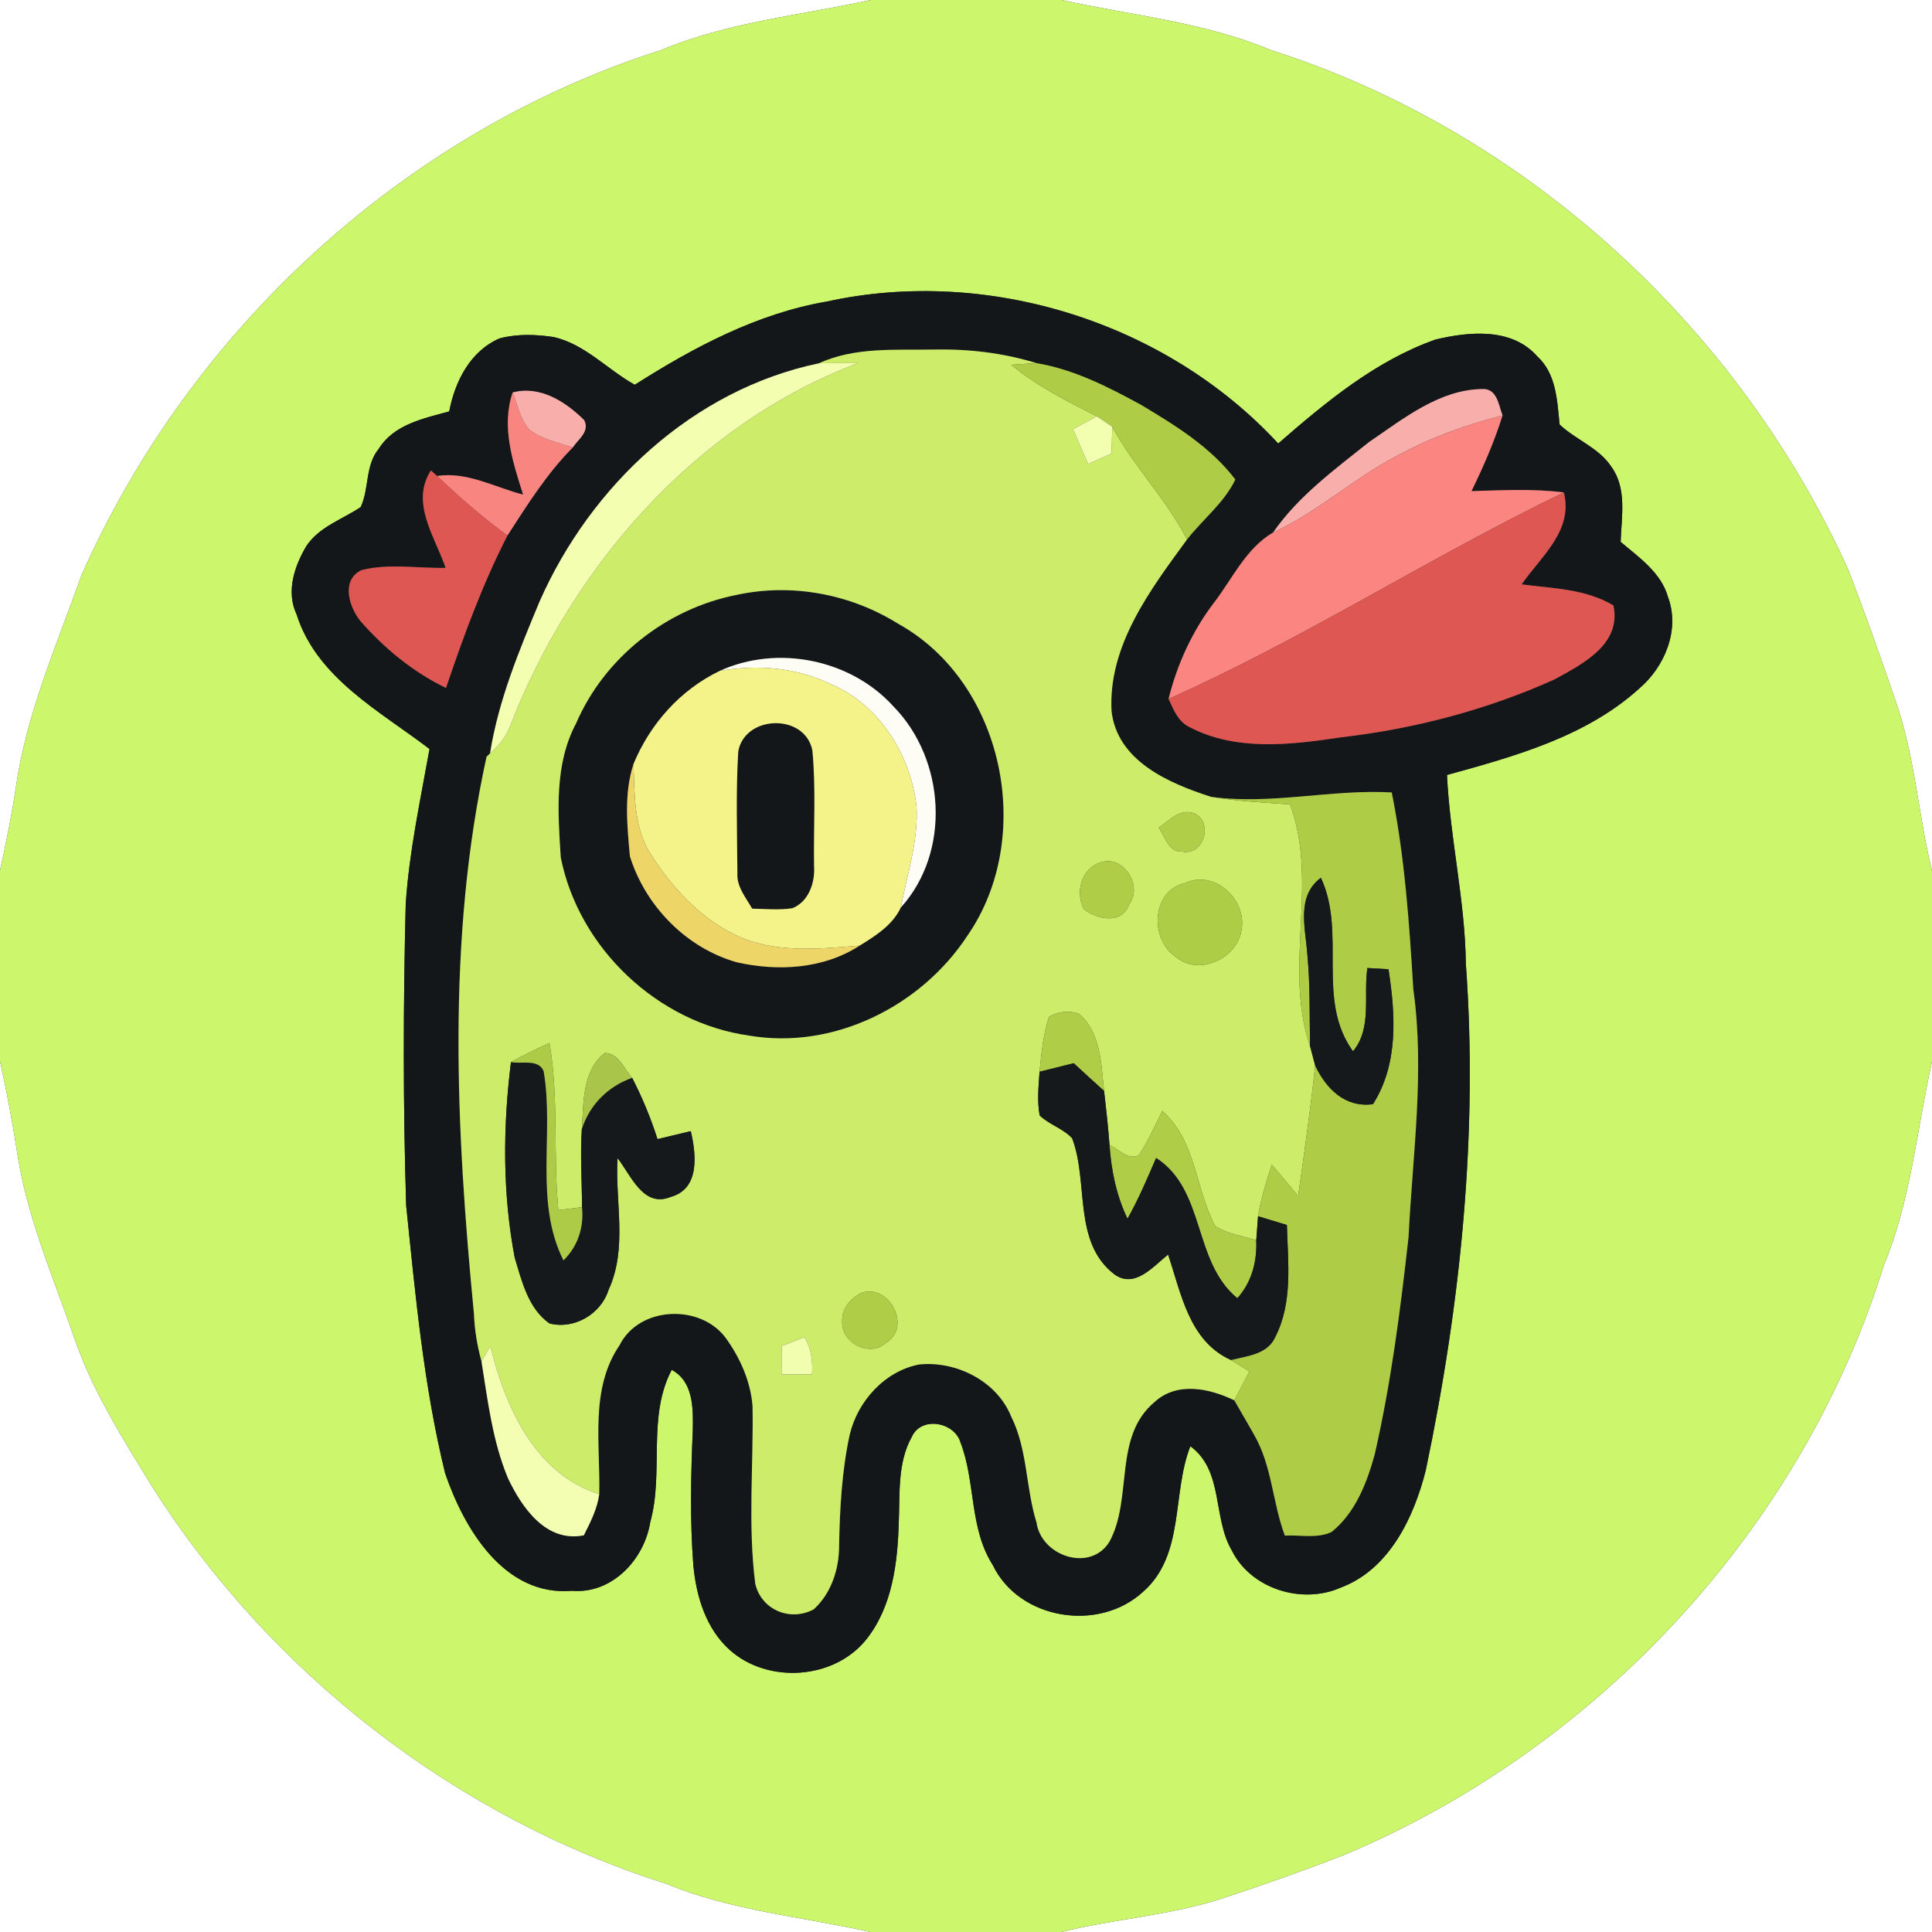 <?xml version="1.0" encoding="UTF-8" ?>
<!DOCTYPE svg PUBLIC "-//W3C//DTD SVG 1.1//EN" "http://www.w3.org/Graphics/SVG/1.1/DTD/svg11.dtd">
<svg width="250pt" height="250pt" viewBox="0 0 250 250" version="1.1" xmlns="http://www.w3.org/2000/svg">
<rect x="0" y="0" width="250" height="250" fill="#333333" stroke="none"/>
<g id="#ffffffff">
<path fill="#ffffff" opacity="1.00" d=" M 0.00 0.00 L 112.68 0.00 C 103.60 1.98 94.22 2.85 85.56 6.48 C 52.35 17.08 24.59 42.69 10.53 74.48 C 7.34 83.50 3.40 92.38 2.05 101.92 C 1.51 105.52 0.79 109.09 0.00 112.64 L 0.00 0.00 Z" />
<path fill="#ffffff" opacity="1.00" d=" M 137.36 0.00 L 250.00 0.00 L 250.00 112.68 C 248.21 105.42 247.79 97.86 245.31 90.77 C 243.36 85.05 241.34 79.36 239.17 73.73 C 224.94 42.31 197.41 16.99 164.44 6.48 C 155.79 2.85 146.43 2.00 137.36 0.00 Z" />
<path fill="#ffffff" opacity="1.00" d=" M 0.00 137.32 C 0.86 141.19 1.60 145.09 2.20 149.01 C 3.45 157.43 6.91 165.28 9.67 173.28 C 12.03 180.10 15.93 186.21 19.66 192.33 C 35.00 216.51 58.94 235.11 86.25 243.77 C 94.68 247.26 103.82 248.02 112.64 250.00 L 0.00 250.00 L 0.00 137.32 Z" />
<path fill="#ffffff" opacity="1.00" d=" M 243.76 163.74 C 247.28 155.32 248.01 146.18 250.00 137.36 L 250.00 250.00 L 137.32 250.00 C 144.32 248.27 151.60 247.85 158.46 245.55 C 163.69 243.83 168.88 241.99 174.01 239.99 C 206.76 226.22 233.20 197.74 243.76 163.74 Z" />
</g>
<g id="#ccf66cff">
<path fill="#ccf66c" opacity="1.00" d=" M 112.68 0.00 L 137.36 0.00 C 146.43 2.00 155.79 2.85 164.44 6.48 C 197.41 16.99 224.94 42.31 239.17 73.73 C 241.34 79.36 243.36 85.05 245.31 90.77 C 247.79 97.86 248.21 105.42 250.00 112.68 L 250.00 137.36 C 248.01 146.18 247.28 155.32 243.76 163.74 C 233.20 197.74 206.76 226.22 174.01 239.99 C 168.88 241.99 163.69 243.83 158.46 245.55 C 151.60 247.85 144.32 248.27 137.32 250.00 L 112.64 250.00 C 103.82 248.02 94.68 247.26 86.25 243.77 C 58.94 235.11 35.00 216.51 19.66 192.33 C 15.93 186.21 12.03 180.10 9.67 173.28 C 6.91 165.28 3.45 157.43 2.20 149.01 C 1.60 145.09 0.86 141.19 0.00 137.32 L 0.00 112.64 C 0.79 109.09 1.51 105.52 2.05 101.92 C 3.40 92.38 7.34 83.50 10.53 74.48 C 24.59 42.69 52.35 17.08 85.56 6.48 C 94.22 2.85 103.60 1.98 112.68 0.00 M 106.99 39.02 C 97.96 40.57 89.77 44.94 82.14 49.79 C 78.61 47.83 75.74 44.57 71.69 43.62 C 69.37 43.27 66.93 43.18 64.64 43.79 C 60.84 45.44 58.87 49.35 58.13 53.24 C 54.81 54.15 50.96 54.92 49.01 58.08 C 47.23 60.23 47.80 63.23 46.67 65.62 C 44.28 67.22 41.28 68.17 39.63 70.68 C 38.09 73.29 37.00 76.55 38.37 79.48 C 40.99 87.74 49.13 91.99 55.58 96.92 C 54.39 103.59 52.94 110.24 52.50 117.01 C 52.17 130.01 52.15 143.02 52.56 156.02 C 53.76 167.61 54.82 179.30 57.60 190.64 C 60.05 197.81 65.25 206.60 74.02 205.85 C 79.18 206.29 83.37 201.81 84.14 196.97 C 85.94 190.52 83.71 183.34 86.92 177.26 C 89.73 178.76 89.70 182.23 89.65 184.99 C 89.40 190.84 89.27 196.71 89.72 202.56 C 90.09 206.57 91.36 210.78 94.46 213.53 C 99.40 217.92 107.94 217.34 112.10 212.14 C 115.48 207.89 116.15 202.23 116.30 196.99 C 116.46 193.27 116.11 189.29 117.99 185.92 C 119.21 183.22 123.52 183.99 124.30 186.68 C 126.26 191.80 125.41 197.73 128.46 202.51 C 131.89 209.63 142.22 211.25 147.94 205.95 C 153.34 201.18 151.62 193.27 154.03 187.14 C 158.35 190.30 156.91 196.34 159.36 200.56 C 161.82 205.59 168.44 207.66 173.48 205.44 C 179.76 203.09 182.95 196.38 184.49 190.27 C 189.00 168.77 191.28 146.69 189.68 124.73 C 189.58 116.51 187.63 108.47 187.24 100.28 C 195.99 97.87 205.23 95.33 212.11 89.10 C 215.41 86.28 217.42 81.51 215.84 77.26 C 214.94 74.09 212.10 72.14 209.71 70.12 C 209.81 66.90 210.55 63.24 208.53 60.43 C 206.89 57.92 203.91 56.92 201.81 54.93 C 201.49 51.82 201.39 48.35 198.89 46.08 C 195.60 42.37 190.10 42.90 185.75 43.94 C 177.99 46.68 171.53 52.06 165.40 57.39 C 150.91 41.70 127.84 34.45 106.99 39.02 Z" />
</g>
<g id="#14171aff">
<path fill="#14171a" opacity="1.00" d=" M 106.99 39.02 C 127.84 34.45 150.91 41.70 165.40 57.39 C 171.53 52.06 177.99 46.68 185.75 43.94 C 190.10 42.90 195.60 42.37 198.89 46.08 C 201.39 48.35 201.49 51.82 201.81 54.93 C 203.91 56.92 206.89 57.92 208.53 60.43 C 210.55 63.24 209.81 66.90 209.71 70.12 C 212.10 72.14 214.94 74.09 215.84 77.26 C 217.42 81.51 215.41 86.28 212.11 89.10 C 205.23 95.33 195.99 97.87 187.24 100.28 C 187.63 108.47 189.58 116.51 189.68 124.73 C 191.28 146.69 189.00 168.77 184.49 190.27 C 182.95 196.38 179.76 203.09 173.48 205.44 C 168.44 207.66 161.82 205.59 159.36 200.56 C 156.91 196.34 158.35 190.30 154.03 187.14 C 151.62 193.27 153.34 201.18 147.94 205.95 C 142.22 211.25 131.89 209.63 128.46 202.51 C 125.41 197.73 126.26 191.80 124.30 186.68 C 123.52 183.99 119.21 183.22 117.99 185.92 C 116.11 189.29 116.46 193.27 116.30 196.99 C 116.15 202.23 115.48 207.89 112.10 212.14 C 107.94 217.34 99.40 217.92 94.46 213.53 C 91.36 210.78 90.09 206.57 89.72 202.56 C 89.27 196.71 89.40 190.84 89.65 184.99 C 89.70 182.23 89.73 178.76 86.92 177.26 C 83.71 183.34 85.94 190.52 84.14 196.97 C 83.37 201.81 79.18 206.29 74.02 205.85 C 65.25 206.60 60.05 197.81 57.60 190.64 C 54.82 179.30 53.76 167.61 52.56 156.02 C 52.15 143.02 52.17 130.01 52.50 117.01 C 52.94 110.24 54.39 103.59 55.58 96.92 C 49.13 91.99 40.99 87.74 38.37 79.48 C 37.00 76.55 38.09 73.29 39.63 70.68 C 41.28 68.17 44.28 67.22 46.67 65.62 C 47.80 63.23 47.23 60.23 49.01 58.08 C 50.96 54.92 54.81 54.15 58.13 53.24 C 58.87 49.35 60.84 45.44 64.64 43.79 C 66.93 43.18 69.37 43.27 71.69 43.62 C 75.74 44.57 78.61 47.83 82.14 49.79 C 89.77 44.94 97.96 40.57 106.99 39.02 M 105.97 47.01 C 89.67 50.41 76.42 62.85 69.82 77.84 C 67.17 84.20 64.49 90.64 63.41 97.49 L 62.96 97.92 C 57.78 121.59 59.01 146.09 61.33 170.03 C 61.41 172.10 61.75 174.15 62.30 176.15 C 63.12 181.25 63.73 186.50 65.74 191.30 C 67.56 195.13 70.68 199.64 75.55 198.67 C 76.40 196.97 77.29 195.25 77.54 193.35 C 77.71 186.89 76.29 179.77 80.17 174.07 C 82.71 169.01 90.58 168.69 93.89 173.10 C 95.76 175.68 97.14 178.76 97.38 181.97 C 97.51 189.62 96.76 197.32 97.73 204.94 C 98.54 208.34 102.26 209.87 105.29 208.25 C 107.57 206.19 108.58 203.04 108.58 200.03 C 108.67 195.21 108.93 190.37 109.95 185.65 C 110.97 181.32 114.49 177.41 118.95 176.56 C 123.74 176.08 128.98 178.70 130.84 183.28 C 132.98 187.56 132.72 192.50 134.12 196.99 C 134.74 201.39 141.09 203.50 143.56 199.50 C 146.62 193.87 144.02 185.92 149.39 181.43 C 152.30 178.74 156.50 179.65 159.72 181.20 C 160.56 182.70 161.45 184.17 162.29 185.68 C 164.60 189.67 164.66 194.44 166.26 198.71 C 168.25 198.59 170.44 199.12 172.30 198.24 C 175.37 195.78 176.88 191.89 177.89 188.19 C 180.01 178.91 181.22 169.47 182.27 160.02 C 182.79 149.36 184.38 138.66 182.88 127.99 C 182.36 119.48 181.78 110.93 180.09 102.54 C 172.27 102.10 164.51 104.18 156.70 103.11 C 151.25 101.35 144.54 98.48 143.83 91.98 C 143.40 83.50 148.85 76.31 153.60 69.81 C 155.64 67.20 158.40 65.08 159.85 62.05 C 156.67 57.85 152.07 55.03 147.62 52.37 C 143.37 50.05 138.94 47.79 134.12 46.99 C 129.87 45.68 125.44 45.15 121.01 45.23 C 115.98 45.33 110.66 44.85 105.97 47.01 M 177.18 57.18 C 172.74 60.73 168.01 64.17 164.74 68.90 C 161.20 70.97 159.47 74.91 157.05 78.04 C 154.26 81.72 152.32 85.96 151.21 90.44 C 151.84 91.79 152.42 93.33 153.85 94.05 C 159.90 97.25 167.02 96.39 173.53 95.41 C 183.04 94.31 192.41 91.85 201.14 87.92 C 204.81 85.91 209.84 83.37 208.78 78.35 C 205.18 76.19 200.94 76.15 196.90 75.62 C 199.41 71.99 203.61 68.67 202.36 63.72 C 198.39 63.21 194.39 63.44 190.41 63.55 C 191.96 60.38 193.37 57.14 194.43 53.76 C 193.91 52.39 193.73 50.24 191.79 50.34 C 186.23 50.42 181.59 54.19 177.18 57.18 M 67.69 64.00 C 64.01 63.06 60.47 61.00 56.55 61.59 L 55.76 60.87 C 53.06 65.06 56.30 69.46 57.66 73.48 C 54.04 73.56 50.32 72.87 46.76 73.78 C 44.09 75.07 45.17 78.58 46.67 80.40 C 49.75 83.91 53.48 86.98 57.71 89.02 C 59.99 82.30 62.42 75.63 65.66 69.30 C 68.23 65.33 70.77 61.27 74.12 57.90 C 74.83 56.82 76.36 55.83 75.59 54.36 C 73.18 51.97 69.87 49.84 66.33 50.79 C 64.84 55.22 66.34 59.75 67.69 64.00 Z" />
<path fill="#14171a" opacity="1.00" d=" M 95.31 76.98 C 102.42 75.43 110.04 76.85 116.20 80.70 C 129.96 88.31 134.02 108.35 125.17 121.10 C 119.18 130.22 107.87 135.87 96.96 134.01 C 85.09 132.36 74.88 122.68 72.56 110.94 C 72.19 105.12 71.72 98.91 74.55 93.59 C 78.23 85.07 86.23 78.77 95.31 76.98 M 93.12 86.82 C 88.03 89.27 84.12 93.67 81.97 98.87 C 80.72 102.70 81.15 106.86 81.51 110.81 C 83.52 117.24 88.81 122.68 95.35 124.52 C 100.66 125.72 106.57 125.40 111.24 122.36 C 113.27 121.12 115.53 119.68 116.56 117.44 C 123.10 110.22 122.33 98.24 115.59 91.39 C 110.07 85.30 100.58 83.40 93.12 86.82 Z" />
<path fill="#14171a" opacity="1.00" d=" M 95.53 97.22 C 96.39 92.50 104.14 92.27 105.12 97.09 C 105.60 102.05 105.26 107.07 105.34 112.05 C 105.49 114.19 104.66 116.66 102.55 117.52 C 100.82 117.79 99.06 117.61 97.33 117.58 C 96.51 116.13 95.30 114.74 95.42 112.97 C 95.38 107.72 95.21 102.46 95.53 97.22 Z" />
</g>
<g id="#cdec6aff">
<path fill="#cdec6a" opacity="1.00" d=" M 105.97 47.01 C 110.66 44.85 115.98 45.33 121.01 45.23 C 125.44 45.15 129.87 45.68 134.12 46.99 C 133.30 47.04 131.66 47.15 130.84 47.20 C 134.19 49.97 138.08 51.92 141.94 53.87 C 140.91 54.42 139.88 54.98 138.85 55.53 C 139.49 57.04 140.14 58.55 140.81 60.04 C 141.82 59.59 142.83 59.13 143.83 58.68 C 143.86 57.53 143.90 56.37 143.93 55.22 C 146.70 60.39 150.93 64.58 153.60 69.81 C 148.85 76.31 143.40 83.50 143.83 91.98 C 144.54 98.48 151.25 101.35 156.70 103.11 C 160.08 103.68 163.51 103.85 166.93 104.09 C 170.68 114.23 166.03 125.22 169.52 135.36 C 169.69 135.99 170.02 137.24 170.18 137.87 C 169.59 143.51 168.77 149.13 167.98 154.75 C 166.85 153.39 165.71 152.04 164.57 150.70 C 163.85 152.89 163.17 155.10 162.79 157.38 C 162.73 158.15 162.62 159.71 162.56 160.48 C 160.78 159.94 158.86 159.67 157.26 158.67 C 154.66 153.83 154.79 147.60 150.40 143.75 C 149.43 145.68 148.56 147.68 147.36 149.49 C 145.92 150.20 144.78 148.68 143.57 148.16 C 143.40 145.82 143.13 143.50 142.87 141.17 C 142.47 137.71 142.49 133.64 139.61 131.17 C 138.33 130.73 136.91 130.89 135.74 131.56 C 134.99 133.86 134.75 136.28 134.52 138.68 C 134.39 140.56 134.19 142.46 134.53 144.33 C 135.77 145.54 137.57 146.02 138.74 147.30 C 140.90 152.99 138.79 160.72 144.18 164.88 C 146.82 166.82 149.23 163.87 151.15 162.34 C 152.85 167.38 153.86 173.54 159.28 175.98 C 160.08 176.48 160.87 176.97 161.68 177.45 C 161.03 178.70 160.38 179.96 159.72 181.20 C 156.50 179.65 152.30 178.74 149.39 181.43 C 144.02 185.92 146.62 193.87 143.56 199.50 C 141.09 203.50 134.74 201.39 134.12 196.99 C 132.72 192.50 132.98 187.56 130.84 183.28 C 128.98 178.70 123.74 176.08 118.95 176.56 C 114.49 177.41 110.97 181.32 109.95 185.65 C 108.93 190.37 108.67 195.21 108.58 200.03 C 108.58 203.04 107.57 206.19 105.29 208.25 C 102.26 209.87 98.54 208.34 97.73 204.94 C 96.76 197.32 97.51 189.62 97.38 181.97 C 97.14 178.76 95.76 175.68 93.89 173.10 C 90.58 168.69 82.71 169.01 80.17 174.07 C 76.29 179.77 77.71 186.89 77.54 193.35 C 69.18 190.69 65.38 182.03 63.45 174.19 C 63.16 174.68 62.58 175.66 62.30 176.15 C 61.75 174.15 61.41 172.10 61.33 170.03 C 59.01 146.09 57.78 121.59 62.96 97.92 L 63.41 97.49 C 64.49 96.54 65.44 95.43 65.96 94.07 C 73.99 73.36 89.94 54.97 111.02 46.99 C 109.33 46.99 107.65 46.97 105.97 47.01 M 95.31 76.98 C 86.23 78.77 78.23 85.07 74.55 93.59 C 71.72 98.91 72.19 105.12 72.56 110.94 C 74.88 122.68 85.09 132.36 96.96 134.01 C 107.87 135.87 119.18 130.22 125.17 121.10 C 134.02 108.35 129.96 88.31 116.20 80.70 C 110.04 76.85 102.42 75.43 95.31 76.98 M 149.94 107.12 C 150.77 108.26 151.19 110.29 152.97 110.20 C 155.77 110.74 157.01 106.50 154.63 105.28 C 152.76 104.51 151.31 106.14 149.94 107.12 M 143.19 111.44 C 140.19 111.74 138.96 115.14 140.25 117.64 C 141.99 119.01 145.20 119.65 146.11 117.02 C 147.78 114.90 145.80 111.27 143.19 111.44 M 153.34 114.27 C 148.96 115.23 148.75 121.61 152.17 123.84 C 155.02 126.27 159.88 124.17 160.59 120.63 C 161.59 116.65 157.28 112.42 153.34 114.27 M 66.12 137.43 C 65.07 145.81 65.02 154.40 66.60 162.72 C 67.52 165.76 68.35 169.32 71.10 171.25 C 74.30 172.08 77.78 170.03 78.75 166.90 C 81.24 161.49 79.57 155.54 79.91 149.86 C 81.65 152.06 83.22 156.34 86.79 154.88 C 90.60 153.83 90.08 149.36 89.39 146.37 C 87.95 146.71 86.51 147.05 85.08 147.40 C 84.21 144.67 83.11 142.02 81.80 139.47 C 80.72 138.30 80.09 136.29 78.25 136.25 C 75.31 138.58 75.53 142.71 75.29 146.09 C 75.06 149.46 75.31 152.84 75.31 156.21 C 74.29 156.34 73.27 156.46 72.25 156.59 C 71.55 149.39 72.34 142.11 71.10 134.96 C 69.41 135.72 67.75 136.55 66.12 137.43 M 111.40 167.32 C 110.06 168.02 108.88 169.39 108.98 170.99 C 108.80 173.74 112.56 175.70 114.64 173.77 C 118.06 171.72 115.05 165.99 111.40 167.32 M 101.14 174.18 C 101.14 175.40 101.13 176.62 101.13 177.85 C 102.44 177.84 103.75 177.84 105.07 177.84 C 105.19 176.15 104.98 174.49 104.10 173.03 C 103.11 173.41 102.13 173.79 101.14 174.18 Z" />
</g>
<g id="#f3feb1ff">
<path fill="#f3feb1" opacity="1.00" d=" M 69.82 77.84 C 76.42 62.85 89.67 50.41 105.97 47.01 C 107.65 46.97 109.33 46.99 111.02 46.99 C 89.94 54.97 73.99 73.36 65.96 94.07 C 65.44 95.43 64.49 96.54 63.41 97.49 C 64.49 90.64 67.17 84.20 69.82 77.84 Z" />
</g>
<g id="#aecc46ff">
<path fill="#aecc46" opacity="1.00" d=" M 130.84 47.20 C 131.66 47.15 133.30 47.04 134.12 46.99 C 138.94 47.79 143.37 50.05 147.62 52.37 C 152.07 55.03 156.67 57.85 159.85 62.05 C 158.40 65.08 155.64 67.20 153.60 69.81 C 150.93 64.58 146.70 60.39 143.93 55.22 C 143.43 54.88 142.44 54.21 141.94 53.87 C 138.08 51.92 134.19 49.97 130.84 47.20 Z" />
<path fill="#aecc46" opacity="1.00" d=" M 156.70 103.11 C 164.51 104.18 172.27 102.10 180.09 102.54 C 181.78 110.93 182.36 119.48 182.88 127.99 C 184.38 138.66 182.79 149.36 182.27 160.02 C 181.22 169.47 180.01 178.91 177.89 188.19 C 176.88 191.89 175.37 195.78 172.30 198.24 C 170.44 199.12 168.25 198.59 166.26 198.71 C 164.66 194.44 164.60 189.67 162.29 185.68 C 161.45 184.17 160.56 182.70 159.72 181.20 C 160.38 179.96 161.03 178.70 161.68 177.45 C 160.87 176.97 160.08 176.48 159.28 175.98 C 161.36 175.45 164.03 175.26 165.02 173.00 C 167.31 168.54 166.66 163.34 166.52 158.51 C 165.28 158.13 164.03 157.75 162.79 157.38 C 163.17 155.10 163.85 152.89 164.57 150.70 C 165.71 152.04 166.85 153.39 167.98 154.75 C 168.77 149.13 169.59 143.51 170.18 137.87 C 171.61 140.90 174.05 143.36 177.66 142.88 C 180.98 137.66 180.58 131.28 179.67 125.42 C 178.98 125.38 177.62 125.30 176.94 125.26 C 176.40 128.84 177.58 133.02 175.08 136.04 C 170.24 129.38 174.28 120.74 170.92 113.58 C 167.69 116.02 168.94 120.10 169.17 123.52 C 169.55 127.45 169.44 131.41 169.52 135.36 C 166.03 125.22 170.68 114.23 166.93 104.09 C 163.51 103.85 160.08 103.68 156.70 103.11 Z" />
</g>
<g id="#f8aeabff">
<path fill="#f8aeab" opacity="1.00" d=" M 177.18 57.18 C 181.59 54.19 186.23 50.42 191.79 50.34 C 193.73 50.24 193.91 52.39 194.43 53.76 C 189.76 54.95 185.19 56.58 180.95 58.89 C 175.27 61.78 170.56 66.25 164.74 68.90 C 168.01 64.17 172.74 60.73 177.18 57.18 Z" />
</g>
<g id="#f98581ff">
<path fill="#f98581" opacity="1.00" d=" M 67.69 64.00 C 66.34 59.75 64.84 55.22 66.33 50.79 C 67.02 52.39 67.30 54.28 68.51 55.60 C 70.14 56.84 72.21 57.26 74.12 57.90 C 70.77 61.27 68.23 65.33 65.66 69.30 C 62.44 66.96 59.44 64.33 56.55 61.59 C 60.47 61.00 64.01 63.06 67.69 64.00 Z" />
</g>
<g id="#f8afacff">
<path fill="#f8afac" opacity="1.00" d=" M 66.33 50.79 C 69.87 49.84 73.18 51.97 75.59 54.36 C 76.36 55.83 74.83 56.82 74.12 57.90 C 72.21 57.26 70.14 56.84 68.51 55.60 C 67.30 54.28 67.02 52.39 66.33 50.79 Z" />
</g>
<g id="#f2feb0ff">
<path fill="#f2feb0" opacity="1.00" d=" M 138.85 55.53 C 139.88 54.98 140.91 54.42 141.94 53.87 C 142.44 54.21 143.43 54.88 143.93 55.22 C 143.90 56.37 143.86 57.53 143.83 58.68 C 142.83 59.13 141.82 59.59 140.81 60.04 C 140.14 58.55 139.49 57.04 138.85 55.53 Z" />
</g>
<g id="#fa8581ff">
<path fill="#fa8581" opacity="1.00" d=" M 180.95 58.89 C 185.19 56.58 189.76 54.95 194.43 53.76 C 193.37 57.14 191.96 60.38 190.41 63.55 C 194.39 63.44 198.39 63.21 202.36 63.72 C 185.03 72.09 168.79 82.60 151.21 90.44 C 152.32 85.96 154.26 81.72 157.05 78.04 C 159.47 74.91 161.20 70.97 164.74 68.90 C 170.56 66.25 175.27 61.78 180.95 58.89 Z" />
</g>
<g id="#de5752ff">
<path fill="#de5752" opacity="1.00" d=" M 57.66 73.48 C 56.30 69.46 53.06 65.06 55.76 60.87 L 56.55 61.59 C 59.44 64.33 62.44 66.96 65.66 69.30 C 62.42 75.63 59.99 82.30 57.71 89.02 C 53.48 86.98 49.75 83.91 46.67 80.40 C 45.17 78.58 44.09 75.07 46.76 73.78 C 50.32 72.87 54.04 73.56 57.66 73.48 Z" />
<path fill="#de5752" opacity="1.00" d=" M 151.21 90.44 C 168.79 82.60 185.03 72.09 202.36 63.72 C 203.61 68.67 199.41 71.99 196.90 75.62 C 200.94 76.15 205.18 76.19 208.78 78.35 C 209.84 83.37 204.81 85.91 201.14 87.92 C 192.41 91.85 183.04 94.31 173.53 95.41 C 167.02 96.39 159.90 97.25 153.85 94.05 C 152.42 93.33 151.84 91.79 151.21 90.44 Z" />
</g>
<g id="#fdfdf6ff">
<path fill="#fdfdf6" opacity="1.00" d=" M 93.12 86.82 C 100.58 83.40 110.07 85.30 115.59 91.39 C 122.33 98.24 123.10 110.22 116.56 117.44 C 117.39 113.12 118.84 108.83 118.60 104.38 C 117.84 97.69 113.77 91.10 107.38 88.48 C 102.96 86.33 97.91 85.98 93.12 86.82 Z" />
</g>
<g id="#f3f38aff">
<path fill="#f3f38a" opacity="1.00" d=" M 93.12 86.82 C 97.91 85.98 102.96 86.33 107.38 88.48 C 113.77 91.10 117.84 97.69 118.60 104.38 C 118.84 108.83 117.39 113.12 116.56 117.44 C 115.53 119.68 113.27 121.12 111.24 122.36 C 105.83 122.81 100.03 123.40 95.00 120.91 C 90.52 118.68 86.99 114.88 84.32 110.71 C 81.98 107.24 82.14 102.88 81.97 98.87 C 84.12 93.67 88.03 89.27 93.12 86.82 M 95.53 97.22 C 95.21 102.46 95.38 107.72 95.42 112.97 C 95.30 114.74 96.51 116.13 97.33 117.58 C 99.06 117.61 100.82 117.79 102.55 117.52 C 104.66 116.66 105.49 114.19 105.34 112.05 C 105.26 107.07 105.60 102.05 105.12 97.09 C 104.14 92.27 96.39 92.50 95.53 97.22 Z" />
</g>
<g id="#edd568ff">
<path fill="#edd568" opacity="1.00" d=" M 81.51 110.81 C 81.15 106.86 80.72 102.70 81.97 98.87 C 82.14 102.88 81.98 107.24 84.32 110.71 C 86.99 114.88 90.52 118.68 95.00 120.91 C 100.03 123.40 105.83 122.81 111.24 122.36 C 106.57 125.40 100.66 125.72 95.35 124.52 C 88.81 122.68 83.52 117.24 81.51 110.81 Z" />
</g>
<g id="#b0ce48ff">
<path fill="#b0ce48" opacity="1.00" d=" M 149.94 107.12 C 151.31 106.14 152.76 104.51 154.63 105.28 C 157.01 106.50 155.77 110.74 152.97 110.20 C 151.19 110.29 150.77 108.26 149.94 107.12 Z" />
</g>
<g id="#afcd47ff">
<path fill="#afcd47" opacity="1.00" d=" M 143.19 111.44 C 145.80 111.27 147.78 114.90 146.11 117.02 C 145.20 119.65 141.99 119.01 140.25 117.64 C 138.96 115.14 140.19 111.74 143.19 111.44 Z" />
<path fill="#afcd47" opacity="1.00" d=" M 135.74 131.56 C 136.91 130.89 138.33 130.73 139.61 131.17 C 142.49 133.64 142.47 137.71 142.87 141.17 C 141.55 139.98 140.24 138.78 138.94 137.58 C 137.46 137.94 135.99 138.32 134.52 138.68 C 134.75 136.28 134.99 133.86 135.74 131.56 Z" />
<path fill="#afcd47" opacity="1.00" d=" M 150.40 143.75 C 154.79 147.60 154.66 153.83 157.26 158.67 C 158.86 159.67 160.78 159.94 162.56 160.48 C 162.67 163.24 161.99 165.90 160.11 167.99 C 154.33 163.24 156.02 153.99 149.60 149.84 C 148.46 152.50 147.32 155.17 145.90 157.70 C 144.46 154.72 143.79 151.44 143.57 148.16 C 144.78 148.68 145.92 150.20 147.36 149.49 C 148.56 147.68 149.43 145.68 150.40 143.75 Z" />
<path fill="#afcd47" opacity="1.00" d=" M 111.40 167.32 C 115.05 165.99 118.06 171.72 114.64 173.77 C 112.56 175.70 108.80 173.74 108.98 170.99 C 108.88 169.39 110.06 168.02 111.40 167.32 Z" />
</g>
<g id="#aecd47ff">
<path fill="#aecd47" opacity="1.00" d=" M 153.34 114.27 C 157.28 112.42 161.59 116.65 160.59 120.63 C 159.88 124.17 155.02 126.27 152.17 123.84 C 148.75 121.61 148.96 115.23 153.34 114.27 Z" />
</g>
<g id="#16191bff">
<path fill="#16191b" opacity="1.00" d=" M 169.17 123.52 C 168.94 120.10 167.69 116.02 170.92 113.58 C 174.28 120.74 170.24 129.38 175.08 136.04 C 177.58 133.02 176.40 128.84 176.94 125.26 C 177.62 125.30 178.98 125.38 179.67 125.42 C 180.58 131.28 180.98 137.66 177.66 142.88 C 174.05 143.36 171.61 140.90 170.18 137.87 C 170.02 137.24 169.69 135.99 169.52 135.36 C 169.44 131.41 169.55 127.45 169.17 123.52 Z" />
<path fill="#16191b" opacity="1.00" d=" M 66.12 137.43 C 67.49 137.73 69.65 136.96 70.35 138.61 C 71.73 146.67 69.10 155.49 72.91 163.09 C 74.79 161.26 75.57 158.80 75.31 156.21 C 75.31 152.84 75.06 149.46 75.29 146.09 C 76.31 142.94 78.68 140.57 81.80 139.47 C 83.11 142.02 84.21 144.67 85.08 147.40 C 86.51 147.05 87.95 146.71 89.39 146.37 C 90.08 149.36 90.60 153.83 86.79 154.88 C 83.22 156.34 81.65 152.06 79.91 149.86 C 79.57 155.54 81.24 161.49 78.75 166.90 C 77.78 170.03 74.30 172.08 71.10 171.25 C 68.35 169.32 67.52 165.76 66.60 162.72 C 65.02 154.40 65.07 145.81 66.12 137.43 Z" />
<path fill="#16191b" opacity="1.00" d=" M 134.52 138.68 C 135.99 138.32 137.46 137.94 138.94 137.58 C 140.24 138.78 141.55 139.98 142.87 141.17 C 143.13 143.50 143.40 145.82 143.57 148.16 C 143.79 151.44 144.46 154.72 145.90 157.70 C 147.32 155.17 148.46 152.50 149.60 149.84 C 156.02 153.99 154.33 163.24 160.11 167.99 C 161.99 165.90 162.67 163.24 162.56 160.48 C 162.62 159.71 162.73 158.15 162.79 157.38 C 164.03 157.75 165.28 158.13 166.52 158.51 C 166.66 163.34 167.31 168.54 165.02 173.00 C 164.03 175.26 161.36 175.45 159.28 175.98 C 153.86 173.54 152.85 167.38 151.15 162.34 C 149.23 163.87 146.82 166.82 144.18 164.88 C 138.79 160.72 140.90 152.99 138.74 147.30 C 137.57 146.02 135.77 145.54 134.53 144.33 C 134.19 142.46 134.39 140.56 134.52 138.68 Z" />
</g>
<g id="#adcb47ff">
<path fill="#adcb47" opacity="1.00" d=" M 66.12 137.43 C 67.75 136.55 69.41 135.72 71.10 134.96 C 72.34 142.11 71.55 149.39 72.25 156.59 C 73.27 156.46 74.29 156.34 75.31 156.21 C 75.57 158.80 74.79 161.26 72.91 163.09 C 69.10 155.49 71.73 146.67 70.35 138.61 C 69.65 136.96 67.49 137.73 66.12 137.43 Z" />
</g>
<g id="#aac64aff">
<path fill="#aac64a" opacity="1.00" d=" M 78.25 136.25 C 80.09 136.29 80.72 138.30 81.80 139.47 C 78.68 140.57 76.31 142.94 75.29 146.09 C 75.53 142.71 75.31 138.58 78.25 136.25 Z" />
</g>
<g id="#f2feafff">
<path fill="#f2feaf" opacity="1.00" d=" M 101.14 174.18 C 102.13 173.79 103.11 173.41 104.10 173.03 C 104.98 174.49 105.19 176.15 105.07 177.84 C 103.75 177.84 102.44 177.84 101.13 177.85 C 101.13 176.62 101.14 175.40 101.14 174.18 Z" />
</g>
<g id="#f3feb2ff">
<path fill="#f3feb2" opacity="1.00" d=" M 62.30 176.15 C 62.58 175.66 63.16 174.68 63.45 174.19 C 65.38 182.03 69.18 190.69 77.54 193.35 C 77.29 195.25 76.40 196.97 75.55 198.67 C 70.68 199.64 67.56 195.13 65.74 191.30 C 63.73 186.50 63.12 181.25 62.30 176.15 Z" />
</g>
</svg>
